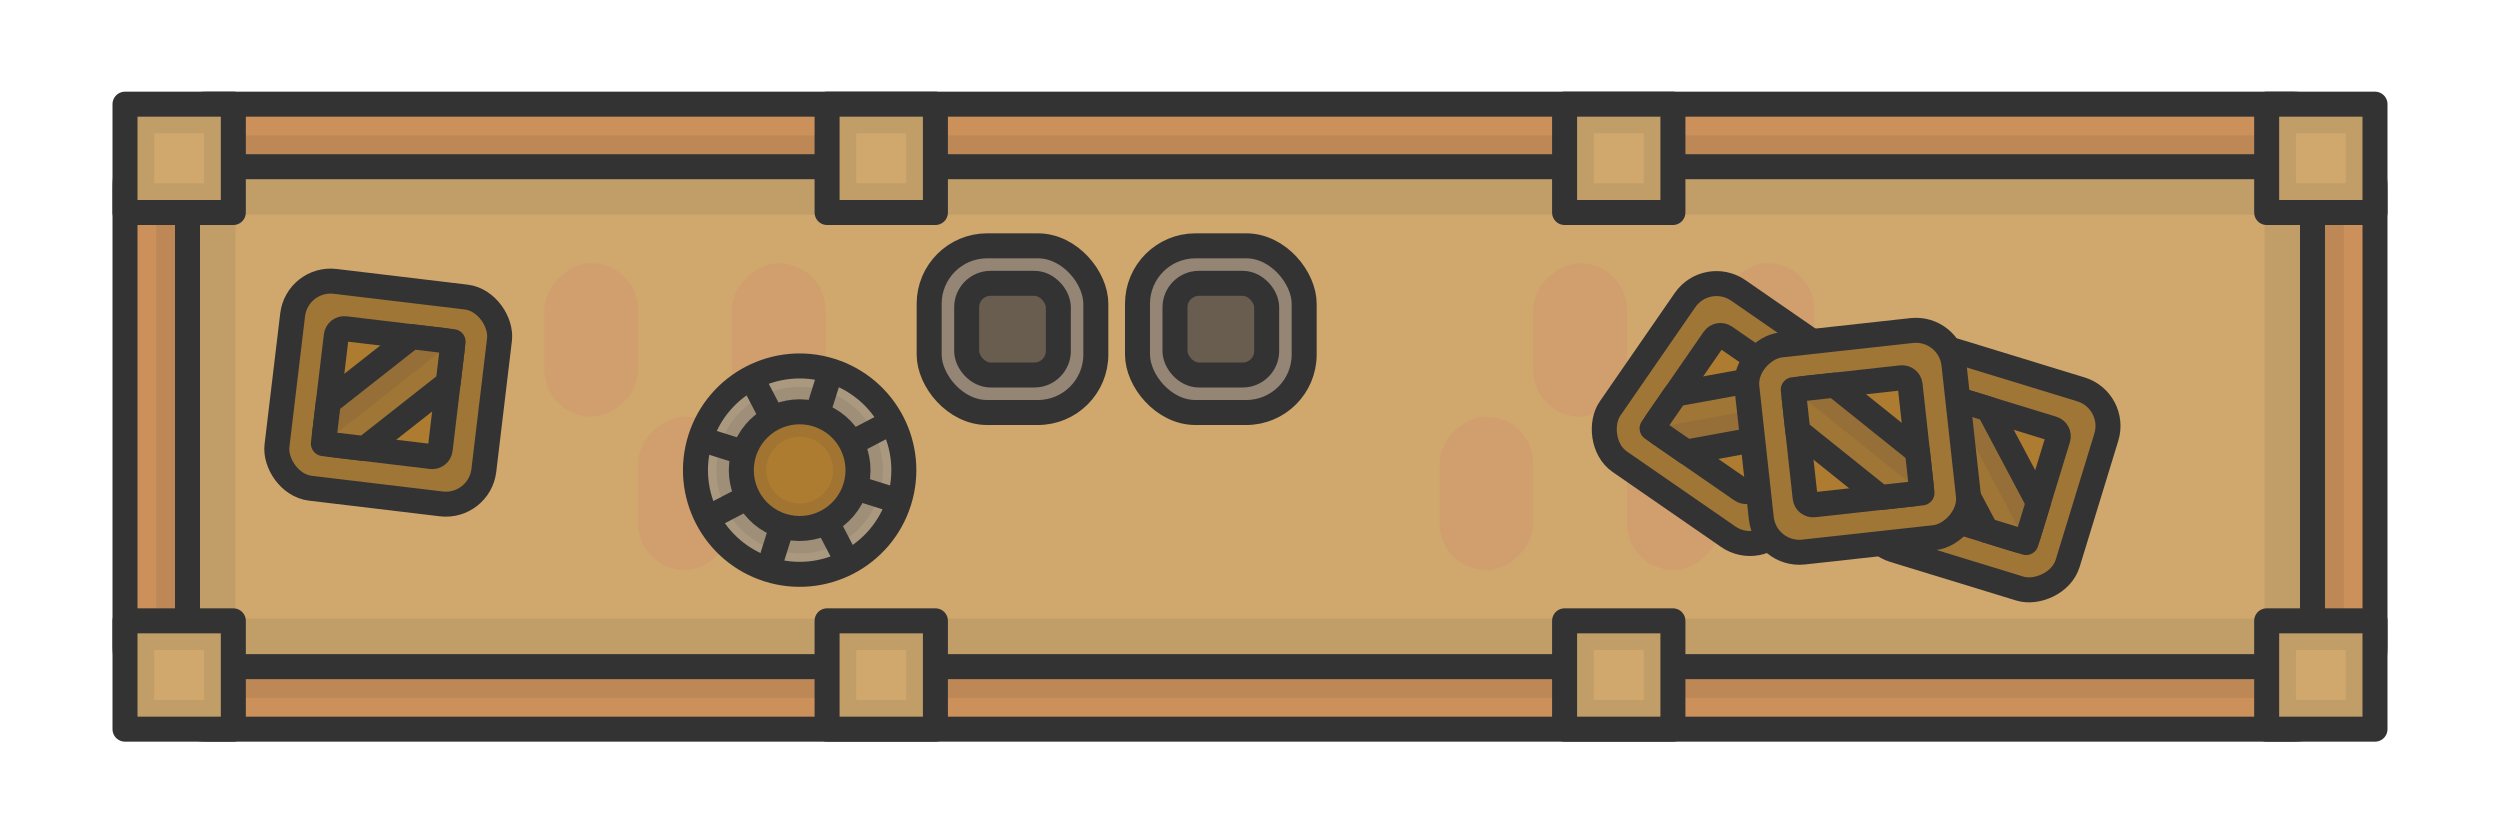 <?xml version="1.0" encoding="UTF-8" standalone="no"?>
<!-- Created with Inkscape (http://www.inkscape.org/) -->

<svg
   width="1500mm"
   height="500mm"
   viewBox="0 0 1500 500"
   version="1.1"
   id="svg8079"
   sodipodi:docname="building3.svg"
   inkscape:version="1.1.1 (c3084ef, 2021-09-22)"
   xmlns:inkscape="http://www.inkscape.org/namespaces/inkscape"
   xmlns:sodipodi="http://sodipodi.sourceforge.net/DTD/sodipodi-0.dtd"
   xmlns="http://www.w3.org/2000/svg"
   xmlns:svg="http://www.w3.org/2000/svg">
  <sodipodi:namedview
     id="namedview8081"
     pagecolor="#ffffff"
     bordercolor="#666666"
     borderopacity="1.0"
     inkscape:pageshadow="2"
     inkscape:pageopacity="0.0"
     inkscape:pagecheckerboard="0"
     inkscape:document-units="mm"
     showgrid="false"
     inkscape:zoom="0.042324523"
     inkscape:cx="6450.1613"
     inkscape:cy="3355.029"
     inkscape:window-width="1312"
     inkscape:window-height="722"
     inkscape:window-x="0"
     inkscape:window-y="25"
     inkscape:window-maximized="0"
     inkscape:current-layer="layer1" />
  <defs
     id="defs8076" />
  <g
     inkscape:label="Layer 1"
     inkscape:groupmode="layer"
     id="layer1">
    <g
       id="g1235"
       transform="matrix(5,0,0,5,0,-2.1525574e-6)">
      <rect
         style="fill:#cc905a;fill-opacity:1;fill-rule:evenodd;stroke:#333333;stroke-width:3;stroke-linecap:round;stroke-linejoin:round;stroke-miterlimit:4;stroke-dasharray:none;stroke-dashoffset:188.976"
         id="rect8162"
         width="270"
         height="75"
         x="15"
         y="12.5"
         ry="9.926" />
      <rect
         style="fill:#d0a86d;fill-opacity:1;fill-rule:evenodd;stroke:#333333;stroke-width:3;stroke-linecap:round;stroke-linejoin:round;stroke-miterlimit:4;stroke-dasharray:none;stroke-dashoffset:188.976"
         id="rect8162-0"
         width="255"
         height="60"
         x="22.5"
         y="20"
         ry="4.42" />
      <rect
         style="fill:none;fill-opacity:1;fill-rule:evenodd;stroke:#333333;stroke-width:9.5;stroke-linecap:round;stroke-linejoin:round;stroke-miterlimit:4;stroke-dasharray:none;stroke-dashoffset:188.976;stroke-opacity:0.1"
         id="rect8162-0-3"
         width="253"
         height="58"
         x="23.5"
         y="21"
         ry="4.273" />
      <g
         id="g20707"
         transform="translate(-64.5,5)">
        <rect
           style="fill:#d0a86d;fill-opacity:1;fill-rule:evenodd;stroke:#333333;stroke-width:3;stroke-linecap:round;stroke-linejoin:round;stroke-miterlimit:4;stroke-dasharray:none;stroke-dashoffset:188.976;stroke-opacity:1"
           id="rect18654"
           width="13"
           height="13"
           x="79.5"
           y="7.5"
           ry="0" />
        <rect
           style="fill:none;fill-opacity:1;fill-rule:evenodd;stroke:#333333;stroke-width:3;stroke-linecap:round;stroke-linejoin:round;stroke-miterlimit:4;stroke-dasharray:none;stroke-dashoffset:188.976;stroke-opacity:0.1"
           id="rect20543"
           width="9"
           height="9"
           x="81.5"
           y="9.5" />
      </g>
      <g
         id="g20707-4"
         transform="translate(-64.5,67)">
        <rect
           style="fill:#d0a86d;fill-opacity:1;fill-rule:evenodd;stroke:#333333;stroke-width:3;stroke-linecap:round;stroke-linejoin:round;stroke-miterlimit:4;stroke-dasharray:none;stroke-dashoffset:188.976;stroke-opacity:1"
           id="rect18654-0"
           width="13"
           height="13"
           x="79.5"
           y="7.5"
           ry="0" />
        <rect
           style="fill:none;fill-opacity:1;fill-rule:evenodd;stroke:#333333;stroke-width:3;stroke-linecap:round;stroke-linejoin:round;stroke-miterlimit:4;stroke-dasharray:none;stroke-dashoffset:188.976;stroke-opacity:0.1"
           id="rect20543-4"
           width="9"
           height="9"
           x="81.5"
           y="9.5" />
      </g>
      <g
         id="g20707-1"
         transform="translate(192.5,5)">
        <rect
           style="fill:#d0a86d;fill-opacity:1;fill-rule:evenodd;stroke:#333333;stroke-width:3;stroke-linecap:round;stroke-linejoin:round;stroke-miterlimit:4;stroke-dasharray:none;stroke-dashoffset:188.976;stroke-opacity:1"
           id="rect18654-9"
           width="13"
           height="13"
           x="79.5"
           y="7.5"
           ry="0" />
        <rect
           style="fill:none;fill-opacity:1;fill-rule:evenodd;stroke:#333333;stroke-width:3;stroke-linecap:round;stroke-linejoin:round;stroke-miterlimit:4;stroke-dasharray:none;stroke-dashoffset:188.976;stroke-opacity:0.1"
           id="rect20543-7"
           width="9"
           height="9"
           x="81.5"
           y="9.5" />
      </g>
      <g
         id="g2453"
         transform="translate(97.75,51.001)">
        <g
           id="g20707-7-1"
           transform="translate(-78,-46.001)">
          <rect
             style="fill:#d0a86d;fill-opacity:1;fill-rule:evenodd;stroke:#333333;stroke-width:3;stroke-linecap:round;stroke-linejoin:round;stroke-miterlimit:4;stroke-dasharray:none;stroke-dashoffset:188.976;stroke-opacity:1"
             id="rect18654-2-4"
             width="13"
             height="13"
             x="79.5"
             y="7.5"
             ry="0" />
          <rect
             style="fill:none;fill-opacity:1;fill-rule:evenodd;stroke:#333333;stroke-width:3;stroke-linecap:round;stroke-linejoin:round;stroke-miterlimit:4;stroke-dasharray:none;stroke-dashoffset:188.976;stroke-opacity:0.1"
             id="rect20543-9-1"
             width="9"
             height="9"
             x="81.5"
             y="9.5" />
        </g>
        <g
           id="g20707-1-1-0"
           transform="translate(10.5,-46.001)">
          <rect
             style="fill:#d0a86d;fill-opacity:1;fill-rule:evenodd;stroke:#333333;stroke-width:3;stroke-linecap:round;stroke-linejoin:round;stroke-miterlimit:4;stroke-dasharray:none;stroke-dashoffset:188.976;stroke-opacity:1"
             id="rect18654-9-4-8"
             width="13"
             height="13"
             x="79.5"
             y="7.5"
             ry="0" />
          <rect
             style="fill:none;fill-opacity:1;fill-rule:evenodd;stroke:#333333;stroke-width:3;stroke-linecap:round;stroke-linejoin:round;stroke-miterlimit:4;stroke-dasharray:none;stroke-dashoffset:188.976;stroke-opacity:0.1"
             id="rect20543-7-7-2"
             width="9"
             height="9"
             x="81.5"
             y="9.5" />
        </g>
      </g>
      <g
         id="g2453-4"
         transform="translate(97.75,113.001)">
        <g
           id="g20707-7-1-7"
           transform="translate(-78,-46.001)">
          <rect
             style="fill:#d0a86d;fill-opacity:1;fill-rule:evenodd;stroke:#333333;stroke-width:3;stroke-linecap:round;stroke-linejoin:round;stroke-miterlimit:4;stroke-dasharray:none;stroke-dashoffset:188.976;stroke-opacity:1"
             id="rect18654-2-4-5"
             width="13"
             height="13"
             x="79.5"
             y="7.5"
             ry="0" />
          <rect
             style="fill:none;fill-opacity:1;fill-rule:evenodd;stroke:#333333;stroke-width:3;stroke-linecap:round;stroke-linejoin:round;stroke-miterlimit:4;stroke-dasharray:none;stroke-dashoffset:188.976;stroke-opacity:0.1"
             id="rect20543-9-1-7"
             width="9"
             height="9"
             x="81.5"
             y="9.5" />
        </g>
        <g
           id="g20707-1-1-0-8"
           transform="translate(10.5,-46.001)">
          <rect
             style="fill:#d0a86d;fill-opacity:1;fill-rule:evenodd;stroke:#333333;stroke-width:3;stroke-linecap:round;stroke-linejoin:round;stroke-miterlimit:4;stroke-dasharray:none;stroke-dashoffset:188.976;stroke-opacity:1"
             id="rect18654-9-4-8-6"
             width="13"
             height="13"
             x="79.5"
             y="7.5"
             ry="0" />
          <rect
             style="fill:none;fill-opacity:1;fill-rule:evenodd;stroke:#333333;stroke-width:3;stroke-linecap:round;stroke-linejoin:round;stroke-miterlimit:4;stroke-dasharray:none;stroke-dashoffset:188.976;stroke-opacity:0.1"
             id="rect20543-7-7-2-5"
             width="9"
             height="9"
             x="81.5"
             y="9.5" />
        </g>
      </g>
      <g
         id="g20707-0"
         transform="translate(192.5,67)">
        <rect
           style="fill:#d0a86d;fill-opacity:1;fill-rule:evenodd;stroke:#333333;stroke-width:3;stroke-linecap:round;stroke-linejoin:round;stroke-miterlimit:4;stroke-dasharray:none;stroke-dashoffset:188.976;stroke-opacity:1"
           id="rect18654-1"
           width="13"
           height="13"
           x="79.5"
           y="7.5"
           ry="0" />
        <rect
           style="fill:none;fill-opacity:1;fill-rule:evenodd;stroke:#333333;stroke-width:3;stroke-linecap:round;stroke-linejoin:round;stroke-miterlimit:4;stroke-dasharray:none;stroke-dashoffset:188.976;stroke-opacity:0.1"
           id="rect20543-2"
           width="9"
           height="9"
           x="81.5"
           y="9.5" />
      </g>
      <g
         id="g1750"
         transform="translate(0,3.871)">
        <rect
           style="fill:#d09f6d;fill-opacity:1;fill-rule:evenodd;stroke:#333333;stroke-width:0;stroke-linecap:round;stroke-linejoin:round;stroke-miterlimit:4;stroke-dasharray:none;stroke-dashoffset:188.976;stroke-opacity:1"
           id="rect3130"
           width="18.419"
           height="11.245"
           x="27.71"
           y="-99.071"
           ry="5.623"
           transform="rotate(90)" />
        <rect
           style="fill:#d09f6d;fill-opacity:1;fill-rule:evenodd;stroke:#333333;stroke-width:0;stroke-linecap:round;stroke-linejoin:round;stroke-miterlimit:4;stroke-dasharray:none;stroke-dashoffset:188.976;stroke-opacity:1"
           id="rect3130-7"
           width="18.419"
           height="11.245"
           x="46.129"
           y="-87.825"
           ry="5.623"
           transform="rotate(90)" />
        <rect
           style="fill:#d09f6d;fill-opacity:1;fill-rule:evenodd;stroke:#333333;stroke-width:0;stroke-linecap:round;stroke-linejoin:round;stroke-miterlimit:4;stroke-dasharray:none;stroke-dashoffset:188.976;stroke-opacity:1"
           id="rect3130-5"
           width="18.419"
           height="11.245"
           x="27.71"
           y="-76.58"
           ry="5.623"
           transform="rotate(90)" />
      </g>
      <g
         id="g1745"
         transform="translate(0,2.152)">
        <rect
           style="fill:#d09f6d;fill-opacity:1;fill-rule:evenodd;stroke:#333333;stroke-width:0;stroke-linecap:round;stroke-linejoin:round;stroke-miterlimit:4;stroke-dasharray:none;stroke-dashoffset:188.976;stroke-opacity:1"
           id="rect3130-8"
           width="18.419"
           height="11.245"
           x="-47.848"
           y="206.482"
           ry="5.623"
           transform="rotate(-90)" />
        <rect
           style="fill:#d09f6d;fill-opacity:1;fill-rule:evenodd;stroke:#333333;stroke-width:0;stroke-linecap:round;stroke-linejoin:round;stroke-miterlimit:4;stroke-dasharray:none;stroke-dashoffset:188.976;stroke-opacity:1"
           id="rect3130-4"
           width="18.419"
           height="11.245"
           x="-66.267"
           y="172.746"
           ry="5.623"
           transform="rotate(-90)" />
        <rect
           style="fill:#d09f6d;fill-opacity:1;fill-rule:evenodd;stroke:#333333;stroke-width:0;stroke-linecap:round;stroke-linejoin:round;stroke-miterlimit:4;stroke-dasharray:none;stroke-dashoffset:188.976;stroke-opacity:1"
           id="rect3130-7-0"
           width="18.419"
           height="11.245"
           x="-47.848"
           y="183.991"
           ry="5.623"
           transform="rotate(-90)" />
        <rect
           style="fill:#d09f6d;fill-opacity:1;fill-rule:evenodd;stroke:#333333;stroke-width:0;stroke-linecap:round;stroke-linejoin:round;stroke-miterlimit:4;stroke-dasharray:none;stroke-dashoffset:188.976;stroke-opacity:1"
           id="rect3130-5-1"
           width="18.419"
           height="11.245"
           x="-66.267"
           y="195.237"
           ry="5.623"
           transform="rotate(-90)" />
      </g>
      <g
         id="g9792"
         transform="rotate(6.823,72.483,19.942)">
        <rect
           style="fill:#a07637;fill-opacity:1;fill-rule:evenodd;stroke:#333333;stroke-width:3;stroke-linecap:round;stroke-linejoin:round;stroke-miterlimit:4;stroke-dasharray:none;stroke-dashoffset:188.976;stroke-opacity:1"
           id="rect5899"
           width="25"
           height="25"
           x="37.5"
           y="37.5"
           ry="4.59" />
        <rect
           style="fill:#ad7c31;fill-opacity:1;fill-rule:evenodd;stroke:#333333;stroke-width:3;stroke-linecap:round;stroke-linejoin:round;stroke-miterlimit:4;stroke-dasharray:none;stroke-dashoffset:188.976;stroke-opacity:1"
           id="rect5899-1"
           width="14"
           height="14"
           x="43"
           y="43"
           ry="0.954" />
        <path
           style="fill:#a07637;fill-opacity:1;stroke:#333333;stroke-width:3;stroke-linecap:butt;stroke-linejoin:round;stroke-miterlimit:4;stroke-dasharray:none;stroke-opacity:1"
           d="M 43,57 43,52 l 9,-9 5,10e-7 L 57,48 48,57 Z"
           id="path7105"
           sodipodi:nodetypes="ccccccc" />
        <path
           style="fill:#333333;fill-opacity:0.1;stroke:#000000;stroke-width:0;stroke-linecap:butt;stroke-linejoin:miter;stroke-miterlimit:4;stroke-dasharray:none;stroke-opacity:1"
           d="m 43,57 v -5 l 9,-9 h 5 z"
           id="path9607" />
      </g>
      <g
         id="g9792-6"
         transform="rotate(107.034,141.893,122.875)">
        <rect
           style="fill:#a07637;fill-opacity:1;fill-rule:evenodd;stroke:#333333;stroke-width:3;stroke-linecap:round;stroke-linejoin:round;stroke-miterlimit:4;stroke-dasharray:none;stroke-dashoffset:188.976;stroke-opacity:1"
           id="rect5899-6"
           width="25"
           height="25"
           x="37.5"
           y="37.5"
           ry="4.59" />
        <rect
           style="fill:#ad7c31;fill-opacity:1;fill-rule:evenodd;stroke:#333333;stroke-width:3;stroke-linecap:round;stroke-linejoin:round;stroke-miterlimit:4;stroke-dasharray:none;stroke-dashoffset:188.976;stroke-opacity:1"
           id="rect5899-1-7"
           width="14"
           height="14"
           x="43"
           y="43"
           ry="0.954" />
        <path
           style="fill:#a07637;fill-opacity:1;stroke:#333333;stroke-width:3;stroke-linecap:butt;stroke-linejoin:round;stroke-miterlimit:4;stroke-dasharray:none;stroke-opacity:1"
           d="M 43,57 43,52 l 9,-9 5,10e-7 L 57,48 48,57 Z"
           id="path7105-8"
           sodipodi:nodetypes="ccccccc" />
        <path
           style="fill:#333333;fill-opacity:0.1;stroke:#000000;stroke-width:0;stroke-linecap:butt;stroke-linejoin:miter;stroke-miterlimit:4;stroke-dasharray:none;stroke-opacity:1"
           d="m 43,57 v -5 l 9,-9 h 5 z"
           id="path9607-7" />
      </g>
      <g
         id="g9792-6-2"
         transform="rotate(-145.348,128.936,25.169)">
        <rect
           style="fill:#a07637;fill-opacity:1;fill-rule:evenodd;stroke:#333333;stroke-width:3;stroke-linecap:round;stroke-linejoin:round;stroke-miterlimit:4;stroke-dasharray:none;stroke-dashoffset:188.976;stroke-opacity:1"
           id="rect5899-6-3"
           width="25"
           height="25"
           x="37.5"
           y="37.5"
           ry="4.59" />
        <rect
           style="fill:#ad7c31;fill-opacity:1;fill-rule:evenodd;stroke:#333333;stroke-width:3;stroke-linecap:round;stroke-linejoin:round;stroke-miterlimit:4;stroke-dasharray:none;stroke-dashoffset:188.976;stroke-opacity:1"
           id="rect5899-1-7-2"
           width="14"
           height="14"
           x="43"
           y="43"
           ry="0.954" />
        <path
           style="fill:#a07637;fill-opacity:1;stroke:#333333;stroke-width:3;stroke-linecap:butt;stroke-linejoin:round;stroke-miterlimit:4;stroke-dasharray:none;stroke-opacity:1"
           d="M 43,57 43,52 l 9,-9 5,10e-7 L 57,48 48,57 Z"
           id="path7105-8-7"
           sodipodi:nodetypes="ccccccc" />
        <path
           style="fill:#333333;fill-opacity:0.1;stroke:#000000;stroke-width:0;stroke-linecap:butt;stroke-linejoin:miter;stroke-miterlimit:4;stroke-dasharray:none;stroke-opacity:1"
           d="m 43,57 v -5 l 9,-9 h 5 z"
           id="path9607-7-9" />
      </g>
      <g
         id="g9792-6-2-3"
         transform="rotate(83.715,134.808,147.98)">
        <rect
           style="fill:#a07637;fill-opacity:1;fill-rule:evenodd;stroke:#333333;stroke-width:3;stroke-linecap:round;stroke-linejoin:round;stroke-miterlimit:4;stroke-dasharray:none;stroke-dashoffset:188.976;stroke-opacity:1"
           id="rect5899-6-3-9"
           width="25"
           height="25"
           x="37.5"
           y="37.5"
           ry="4.59" />
        <rect
           style="fill:#ad7c31;fill-opacity:1;fill-rule:evenodd;stroke:#333333;stroke-width:3;stroke-linecap:round;stroke-linejoin:round;stroke-miterlimit:4;stroke-dasharray:none;stroke-dashoffset:188.976;stroke-opacity:1"
           id="rect5899-1-7-2-8"
           width="14"
           height="14"
           x="43"
           y="43"
           ry="0.954" />
        <path
           style="fill:#a07637;fill-opacity:1;stroke:#333333;stroke-width:3;stroke-linecap:butt;stroke-linejoin:round;stroke-miterlimit:4;stroke-dasharray:none;stroke-opacity:1"
           d="M 43,57 43,52 l 9,-9 5,10e-7 L 57,48 48,57 Z"
           id="path7105-8-7-4"
           sodipodi:nodetypes="ccccccc" />
        <path
           style="fill:#333333;fill-opacity:0.1;stroke:#000000;stroke-width:0;stroke-linecap:butt;stroke-linejoin:miter;stroke-miterlimit:4;stroke-dasharray:none;stroke-opacity:1"
           d="m 43,57 v -5 l 9,-9 h 5 z"
           id="path9607-7-9-2" />
      </g>
      <g
         id="g18120"
         transform="rotate(17.47,-85.652,343.333)">
        <circle
           style="fill:#ab997f;fill-opacity:1;fill-rule:evenodd;stroke:#333333;stroke-width:3;stroke-linecap:round;stroke-linejoin:round;stroke-miterlimit:4;stroke-dasharray:none;stroke-dashoffset:188.976;stroke-opacity:1"
           id="path12881-6-8"
           cx="1.448"
           cy="15.131"
           r="12.5"
           inkscape:transform-center-x="9.3305673"
           inkscape:transform-center-y="6.2203782" />
        <path
           style="fill:none;stroke:#333333;stroke-width:3;stroke-linecap:butt;stroke-linejoin:miter;stroke-miterlimit:4;stroke-dasharray:none;stroke-opacity:1"
           d="m -10.052,15.131 h 23"
           id="path17233-7" />
        <path
           style="fill:none;stroke:#333333;stroke-width:3;stroke-linecap:butt;stroke-linejoin:miter;stroke-miterlimit:4;stroke-dasharray:none;stroke-opacity:1"
           d="M -6.684,6.999 9.58,23.263"
           id="path17233-3-9" />
        <path
           style="fill:none;stroke:#333333;stroke-width:3;stroke-linecap:butt;stroke-linejoin:miter;stroke-miterlimit:4;stroke-dasharray:none;stroke-opacity:1"
           d="m 1.448,3.631 v 23"
           id="path17233-6-1" />
        <path
           style="fill:none;stroke:#333333;stroke-width:3;stroke-linecap:butt;stroke-linejoin:miter;stroke-miterlimit:4;stroke-dasharray:none;stroke-opacity:1"
           d="M -6.684,23.263 9.58,6.999"
           id="path17233-2-5" />
        <circle
           style="fill:#ad7c31;fill-opacity:1;fill-rule:evenodd;stroke:#333333;stroke-width:3;stroke-linecap:round;stroke-linejoin:round;stroke-miterlimit:4;stroke-dasharray:none;stroke-dashoffset:188.976;stroke-opacity:1"
           id="path12881-1"
           cx="1.448"
           cy="15.131"
           r="7" />
        <ellipse
           style="fill:none;fill-opacity:1;fill-rule:evenodd;stroke:#333333;stroke-width:6;stroke-linecap:round;stroke-linejoin:round;stroke-miterlimit:4;stroke-dasharray:none;stroke-dashoffset:188.976;stroke-opacity:0.1"
           id="path18009"
           cx="1.448"
           cy="15.131"
           rx="7"
           ry="7" />
      </g>
      <g
         id="g5823"
         transform="translate(40,-42)">
        <rect
           style="fill:#958575;fill-opacity:1;fill-rule:evenodd;stroke:#333333;stroke-width:3;stroke-linecap:round;stroke-linejoin:round;stroke-miterlimit:4;stroke-dasharray:none;stroke-dashoffset:188.976;stroke-opacity:1"
           id="rect5296"
           width="20"
           height="20"
           x="71.5"
           y="71.5"
           ry="6.951" />
        <rect
           style="fill:#695d4f;fill-opacity:1;fill-rule:evenodd;stroke:#333333;stroke-width:3;stroke-linecap:round;stroke-linejoin:round;stroke-miterlimit:4;stroke-dasharray:none;stroke-dashoffset:188.976;stroke-opacity:1"
           id="rect5296-0"
           width="11"
           height="11"
           x="76"
           y="76"
           ry="2.877" />
      </g>
      <g
         id="g5823-5"
         transform="translate(65,-42)">
        <rect
           style="fill:#958575;fill-opacity:1;fill-rule:evenodd;stroke:#333333;stroke-width:3;stroke-linecap:round;stroke-linejoin:round;stroke-miterlimit:4;stroke-dasharray:none;stroke-dashoffset:188.976;stroke-opacity:1"
           id="rect5296-8"
           width="20"
           height="20"
           x="71.5"
           y="71.5"
           ry="6.951" />
        <rect
           style="fill:#695d4f;fill-opacity:1;fill-rule:evenodd;stroke:#333333;stroke-width:3;stroke-linecap:round;stroke-linejoin:round;stroke-miterlimit:4;stroke-dasharray:none;stroke-dashoffset:188.976;stroke-opacity:1"
           id="rect5296-0-6"
           width="11"
           height="11"
           x="76"
           y="76"
           ry="2.877" />
      </g>
    </g>
  </g>
</svg>

